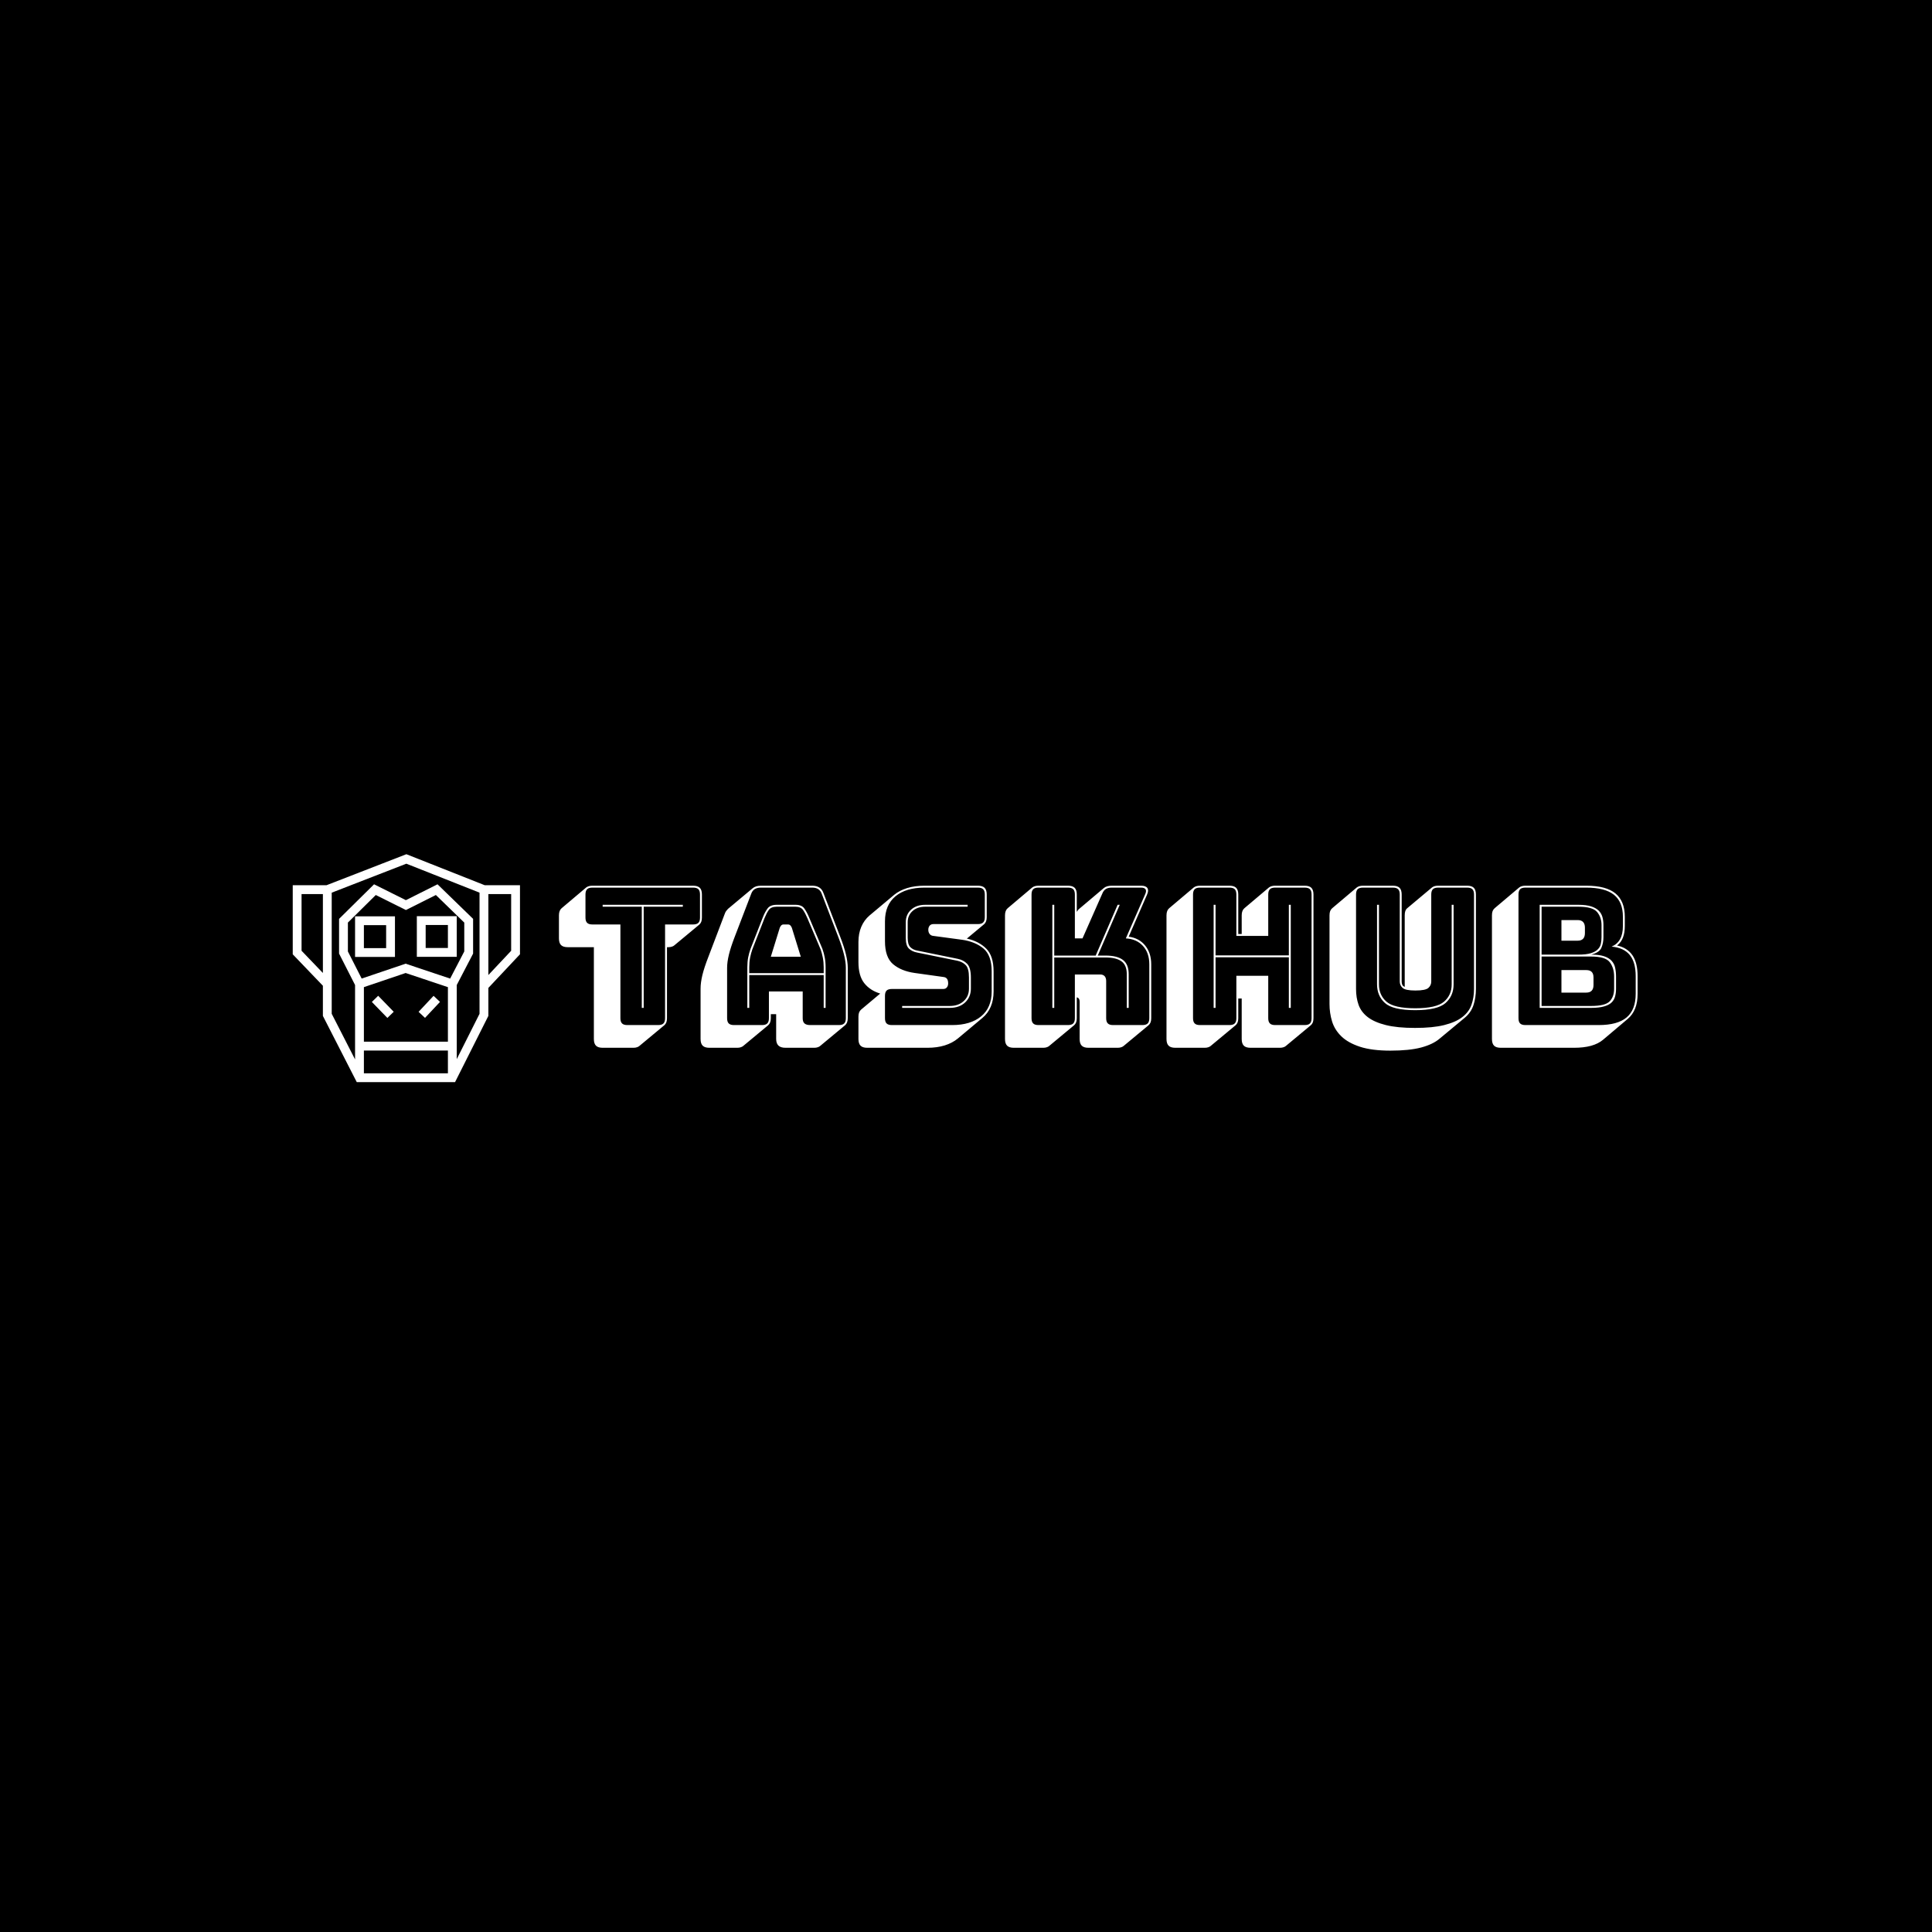 <svg xmlns="http://www.w3.org/2000/svg" version="1.1" xmlns:xlink="http://www.w3.org/1999/xlink" xmlns:svgjs="http://svgjs.dev/svgjs" width="1000" height="1000" viewBox="0 0 1000 1000"><rect width="1000" height="1000" fill="#000000"></rect><g transform="matrix(0.7,0,0,0.7,149.576,438.085)"><svg viewBox="0 0 396 70" data-background-color="#ffffff" preserveAspectRatio="xMidYMid meet" height="176" width="1000" xmlns="http://www.w3.org/2000/svg" xmlns:xlink="http://www.w3.org/1999/xlink"><g id="tight-bounds" transform="matrix(1,0,0,1,0.24,2.304)"><svg viewBox="0 0 395.52 67.032" height="67.032" width="395.52"><g><svg viewBox="0 0 493.116 83.573" height="67.032" width="395.52"><g transform="matrix(1,0,0,1,97.596,11.55)"><svg viewBox="0 0 395.52 60.472" height="60.472" width="395.52"><g id="textblocktransform"><svg viewBox="0 0 395.52 60.472" height="60.472" width="395.52" id="textblock"><g><svg viewBox="0 0 395.52 60.472" height="60.472" width="395.52"><g transform="matrix(1,0,0,1,0,0)"><svg width="395.52" viewBox="0.2 -36.5 282.54 43.2" height="60.472" data-palette-color="#1ebbd7"><path d="M19.75 5.95L19.75 5.95 11.65 5.95Q10.45 5.95 9.9 5.4 9.35 4.85 9.35 3.65L9.35 3.65 9.35-20.4 2.5-20.4Q1.3-20.4 0.75-20.95 0.2-21.5 0.2-22.7L0.2-22.7 0.2-28.75Q0.2-29.4 0.38-29.85 0.55-30.3 0.9-30.6L0.9-30.6 7.35-36.05Q7.6-36.25 8.03-36.38 8.45-36.5 8.95-36.5L8.95-36.5 35.35-36.5Q36.55-36.5 37.1-35.95 37.65-35.4 37.65-34.2L37.65-34.2 37.65-28.15Q37.65-27.5 37.48-27.05 37.3-26.6 36.95-26.3L36.95-26.3 30.45-20.9Q30.25-20.7 29.83-20.55 29.4-20.4 28.9-20.4L28.9-20.4 28.5-20.4 28.5-1.8Q28.5-1.15 28.33-0.7 28.15-0.25 27.8 0.05L27.8 0.05 21.3 5.45Q21.1 5.65 20.68 5.8 20.25 5.95 19.75 5.95ZM18.1 0L26.2 0Q27.15 0 27.58-0.43 28-0.85 28-1.8L28-1.8 28-26.35 35.35-26.35Q36.3-26.35 36.73-26.78 37.15-27.2 37.15-28.15L37.15-28.15 37.15-34.2Q37.15-35.15 36.73-35.58 36.3-36 35.35-36L35.35-36 8.95-36Q8-36 7.58-35.58 7.15-35.15 7.15-34.2L7.15-34.2 7.15-28.15Q7.15-27.2 7.58-26.78 8-26.35 8.95-26.35L8.95-26.35 16.3-26.35 16.3-1.8Q16.3-0.85 16.73-0.43 17.15 0 18.1 0L18.1 0ZM22.4-4.5L21.9-4.5 21.9-31 11.65-31 11.65-31.5 32.65-31.5 32.65-31 22.4-31 22.4-4.5ZM50.05-15.15L50.05-15.15 50.05-13.6 69.55-13.6 69.55-15.15Q69.55-16.5 69.32-17.65 69.1-18.8 68.75-19.8L68.75-19.8 65.3-27.95Q64.75-29.25 64.15-30.13 63.55-31 62.15-31L62.15-31 57.25-31Q55.75-31 55.15-30.13 54.55-29.25 54.05-28L54.05-28 50.85-19.8Q50.5-18.8 50.27-17.65 50.05-16.5 50.05-15.15ZM55.7-17.9L58.05-25.5Q58.25-25.95 58.47-26.15 58.7-26.35 59-26.35L59-26.35 60.25-26.35Q60.55-26.35 60.77-26.15 61-25.95 61.2-25.5L61.2-25.5 63.55-17.9 55.7-17.9ZM70.05-4.5L69.55-4.5 69.55-13.1 50.05-13.1 50.05-4.5 49.55-4.5 49.55-15.15Q49.55-16.55 49.77-17.73 50-18.9 50.4-20L50.4-20 53.6-28.2Q54.15-29.6 54.85-30.55 55.55-31.5 57.25-31.5L57.25-31.5 62.15-31.5Q63.8-31.5 64.47-30.55 65.15-29.6 65.75-28.15L65.75-28.15 69.2-20Q69.6-18.9 69.82-17.73 70.05-16.55 70.05-15.15L70.05-15.15 70.05-4.5ZM55.2-1.8L55.2-1.8 55.2-8.8 64.05-8.8 64.05-1.8Q64.05-0.85 64.52-0.43 65 0 66 0L66 0 73.55 0Q74.5 0 74.92-0.43 75.35-0.85 75.35-1.8L75.35-1.8 75.35-15Q75.35-16.5 74.87-18.45 74.4-20.4 73.4-23L73.4-23 69.05-34.35Q68.75-35.2 68.12-35.6 67.5-36 66.55-36L66.55-36 53.1-36Q52.1-36 51.47-35.6 50.85-35.2 50.55-34.35L50.55-34.35 46.2-23Q45.2-20.4 44.72-18.45 44.25-16.5 44.25-15L44.25-15 44.25-1.8Q44.25-0.85 44.67-0.43 45.1 0 46.05 0L46.05 0 53.4 0Q54.35 0 54.77-0.43 55.2-0.85 55.2-1.8ZM55 0.05L48.5 5.45Q48.3 5.65 47.87 5.8 47.45 5.95 46.95 5.95L46.95 5.95 39.6 5.95Q38.4 5.95 37.85 5.4 37.3 4.85 37.3 3.65L37.3 3.65 37.3-9.55Q37.3-11.1 37.77-13.08 38.25-15.05 39.3-17.75L39.3-17.75 43.6-29.05Q43.75-29.5 43.97-29.83 44.2-30.15 44.45-30.4L44.45-30.4 44.5-30.45 50.9-35.8Q51.3-36.15 51.85-36.33 52.4-36.5 53.1-36.5L53.1-36.5 66.55-36.5Q67.7-36.5 68.42-36.02 69.15-35.55 69.5-34.55L69.5-34.55 73.85-23.2Q74.9-20.5 75.37-18.53 75.85-16.55 75.85-15L75.85-15 75.85-1.8Q75.85-1.15 75.67-0.7 75.5-0.25 75.15 0.05L75.15 0.05 68.65 5.45Q68.45 5.65 68.02 5.8 67.6 5.95 67.1 5.95L67.1 5.95 59.55 5.95Q58.3 5.95 57.7 5.38 57.1 4.8 57.1 3.65L57.1 3.65 57.1-2.85 55.7-2.85 55.7-1.8Q55.7-1.15 55.52-0.7 55.35-0.25 55 0.05L55 0.05ZM96.75 5.95L80.95 5.95Q79.75 5.95 79.2 5.4 78.65 4.85 78.65 3.65L78.65 3.65 78.65-2.2Q78.65-2.85 78.82-3.3 79-3.75 79.35-4.05L79.35-4.05 84.35-8.25Q81.7-9.05 80.17-10.98 78.65-12.9 78.65-16.5L78.65-16.5 78.65-21.75Q78.65-24 79.4-25.75 80.15-27.5 81.55-28.7L81.55-28.7 88.05-34.15Q89.4-35.25 91.4-35.88 93.4-36.5 95.95-36.5L95.95-36.5 109.95-36.5Q111.15-36.5 111.7-35.95 112.25-35.4 112.25-34.2L112.25-34.2 112.25-28.25Q112.25-27.6 112.07-27.15 111.9-26.7 111.55-26.4L111.55-26.4 107.05-22.65Q110.2-21.95 112.12-20.03 114.05-18.1 114.05-14.05L114.05-14.05 114.05-8.8Q114.05-6.55 113.3-4.8 112.55-3.05 111.1-1.85L111.1-1.85 104.65 3.55Q103.25 4.7 101.25 5.33 99.25 5.95 96.75 5.95L96.75 5.95ZM87.4 0L103.2 0Q108 0 110.77-2.27 113.55-4.55 113.55-8.8L113.55-8.8 113.55-14.05Q113.55-18.25 111.4-20.05 109.25-21.85 105.75-22.35L105.75-22.35 98.3-23.35Q97.65-23.4 97.3-23.85 96.95-24.3 96.95-24.95L96.95-24.95Q96.95-25.6 97.3-26.03 97.65-26.45 98.3-26.45L98.3-26.45 109.95-26.45Q110.9-26.45 111.32-26.88 111.75-27.3 111.75-28.25L111.75-28.25 111.75-34.2Q111.75-35.15 111.32-35.58 110.9-36 109.95-36L109.95-36 95.95-36Q91.1-36 88.35-33.73 85.6-31.45 85.6-27.2L85.6-27.2 85.6-21.95Q85.6-17.75 87.72-15.95 89.85-14.15 93.35-13.65L93.35-13.65 100.85-12.6Q101.5-12.55 101.82-12.15 102.15-11.75 102.15-10.9L102.15-10.9Q102.15-10.3 101.82-9.88 101.5-9.45 100.85-9.45L100.85-9.45 87.4-9.45Q86.45-9.45 86.02-9.03 85.6-8.6 85.6-7.65L85.6-7.65 85.6-1.8Q85.6-0.85 86.02-0.43 86.45 0 87.4 0L87.4 0ZM96.15-31.5L107.25-31.5 107.25-31 96.15-31Q94.05-31 92.8-29.85 91.55-28.7 91.55-26.95L91.55-26.95 91.55-22.85Q91.55-21.1 92.25-20.4 92.95-19.7 94.1-19.5L94.1-19.5 104.65-17.35Q106.15-17.05 107.12-16.05 108.1-15.05 108.1-12.45L108.1-12.45 108.1-9.55Q108.1-7.35 106.6-5.93 105.1-4.5 102.55-4.5L102.55-4.5 90.1-4.5 90.1-5 102.55-5Q104.85-5 106.22-6.28 107.6-7.55 107.6-9.55L107.6-9.55 107.6-12.45Q107.6-14.8 106.77-15.68 105.95-16.55 104.55-16.85L104.55-16.85 94-19Q92.7-19.25 91.87-20.03 91.05-20.8 91.05-22.85L91.05-22.85 91.05-26.95Q91.05-28.95 92.45-30.23 93.85-31.5 96.15-31.5L96.15-31.5ZM129.94-17.7L129.94-4.5 129.44-4.5 129.44-31.5 129.94-31.5 129.94-18.2 140.79-18.2 146.54-31.5 147.09-31.5 141.34-18.2 143.39-18.2Q146.44-18.2 147.94-17.05 149.44-15.9 149.44-13.3L149.44-13.3 149.44-4.5 148.94-4.5 148.94-13.3Q148.94-15.7 147.54-16.7 146.14-17.7 143.39-17.7L143.39-17.7 129.94-17.7ZM125.79 0L133.54 0Q134.49 0 134.92-0.43 135.34-0.85 135.34-1.8L135.34-1.8 135.34-13.25 141.94-13.25Q142.74-13.25 143.14-12.8 143.54-12.35 143.54-11.55L143.54-11.55 143.54-1.8Q143.54-0.85 143.97-0.43 144.39 0 145.34 0L145.34 0 153.04 0Q153.99 0 154.42-0.43 154.84-0.85 154.84-1.8L154.84-1.8 154.84-15.9Q154.84-18.9 153.17-20.73 151.49-22.55 148.69-22.7L148.69-22.7 153.79-34.35Q154.14-35.15 153.84-35.58 153.54-36 152.69-36L152.69-36 144.99-36Q144.04-36 143.44-35.63 142.84-35.25 142.49-34.35L142.49-34.35 137.34-22.7 135.34-22.7 135.34-34.2Q135.34-35.15 134.92-35.58 134.49-36 133.54-36L133.54-36 125.79-36Q124.84-36 124.42-35.58 123.99-35.15 123.99-34.2L123.99-34.2 123.99-1.8Q123.99-0.85 124.42-0.43 124.84 0 125.79 0L125.79 0ZM135.14 0.05L135.14 0.05 128.64 5.45Q128.44 5.65 128.02 5.8 127.59 5.95 127.09 5.95L127.09 5.95 119.34 5.95Q118.14 5.95 117.59 5.4 117.04 4.85 117.04 3.65L117.04 3.65 117.04-28.75Q117.04-29.4 117.22-29.85 117.39-30.3 117.74-30.6L117.74-30.6 124.19-36.05Q124.44-36.25 124.87-36.38 125.29-36.5 125.79-36.5L125.79-36.5 133.54-36.5Q134.74-36.5 135.29-35.95 135.84-35.4 135.84-34.2L135.84-34.2 135.84-29.65Q135.99-29.85 136.14-30.08 136.29-30.3 136.49-30.45L136.49-30.45 142.94-35.9Q143.29-36.2 143.82-36.35 144.34-36.5 144.99-36.5L144.99-36.5 152.69-36.5Q153.94-36.5 154.34-35.88 154.74-35.25 154.24-34.15L154.24-34.15 149.44-23.15Q152.14-22.8 153.74-20.85 155.34-18.9 155.34-15.9L155.34-15.9 155.34-1.8Q155.34-1.15 155.17-0.7 154.99-0.25 154.64 0.05L154.64 0.05 148.14 5.45Q147.94 5.65 147.52 5.8 147.09 5.95 146.59 5.95L146.59 5.95 138.89 5.95Q137.69 5.95 137.14 5.4 136.59 4.85 136.59 3.65L136.59 3.65 136.59-6.1Q136.59-6.6 136.39-6.9 136.19-7.2 135.84-7.25L135.84-7.25 135.84-1.8Q135.84-1.15 135.67-0.7 135.49-0.25 135.14 0.05ZM172.19-4.5L171.69-4.5 171.69-31.5 172.19-31.5 172.19-18.25 191.39-18.25 191.39-31.5 191.89-31.5 191.89-4.5 191.39-4.5 191.39-17.75 172.19-17.75 172.19-4.5ZM168.09 0L175.84 0Q176.79 0 177.22-0.43 177.64-0.85 177.64-1.8L177.64-1.8 177.64-12.9 185.99-12.9 185.99-1.8Q185.99-0.85 186.42-0.43 186.84 0 187.79 0L187.79 0 195.54 0Q196.49 0 196.92-0.43 197.34-0.85 197.34-1.8L197.34-1.8 197.34-34.2Q197.34-35.15 196.92-35.58 196.49-36 195.54-36L195.54-36 187.79-36Q186.84-36 186.42-35.58 185.99-35.15 185.99-34.2L185.99-34.2 185.99-23.35 177.64-23.35 177.64-34.2Q177.64-35.15 177.22-35.58 176.79-36 175.84-36L175.84-36 168.09-36Q167.14-36 166.72-35.58 166.29-35.15 166.29-34.2L166.29-34.2 166.29-1.8Q166.29-0.85 166.72-0.43 167.14 0 168.09 0L168.09 0ZM177.44 0.05L177.44 0.05 170.94 5.45Q170.74 5.65 170.32 5.8 169.89 5.95 169.39 5.95L169.39 5.95 161.64 5.95Q160.44 5.95 159.89 5.4 159.34 4.85 159.34 3.65L159.34 3.65 159.34-28.75Q159.34-29.4 159.52-29.85 159.69-30.3 160.04-30.6L160.04-30.6 166.49-36.05Q166.74-36.25 167.17-36.38 167.59-36.5 168.09-36.5L168.09-36.5 175.84-36.5Q177.04-36.5 177.59-35.95 178.14-35.4 178.14-34.2L178.14-34.2 178.14-23.85 179.04-23.85 179.04-28.75Q179.04-29.4 179.22-29.85 179.39-30.3 179.74-30.6L179.74-30.6 186.19-36.05Q186.44-36.25 186.87-36.38 187.29-36.5 187.79-36.5L187.79-36.5 195.54-36.5Q196.74-36.5 197.29-35.95 197.84-35.4 197.84-34.2L197.84-34.2 197.84-1.8Q197.84-1.15 197.67-0.7 197.49-0.25 197.14 0.05L197.14 0.05 190.64 5.45Q190.44 5.65 190.02 5.8 189.59 5.95 189.09 5.95L189.09 5.95 181.34 5.95Q180.14 5.95 179.59 5.4 179.04 4.85 179.04 3.65L179.04 3.65 179.04-6.95 178.14-6.95 178.14-1.8Q178.14-1.15 177.97-0.7 177.79-0.25 177.44 0.05ZM217.99 6.7L217.99 6.7Q213.14 6.7 210.01 5.68 206.89 4.65 205.14 2.95 203.39 1.25 202.71-0.95 202.04-3.15 202.04-5.5L202.04-5.5 202.04-28.75Q202.04-29.4 202.21-29.85 202.39-30.3 202.74-30.6L202.74-30.6 209.19-36.05Q209.44-36.25 209.86-36.38 210.29-36.5 210.79-36.5L210.79-36.5 218.64-36.5Q219.84-36.5 220.39-35.95 220.94-35.4 220.94-34.2L220.94-34.2 220.94-11.4Q220.94-10.95 221.09-10.58 221.24-10.2 221.74-10L221.74-10 221.74-28.75Q221.74-29.4 221.89-29.85 222.04-30.3 222.34-30.55L222.34-30.55 222.39-30.6 228.89-36.05Q229.14-36.25 229.54-36.38 229.94-36.5 230.49-36.5L230.49-36.5 238.09-36.5Q239.29-36.5 239.84-35.95 240.39-35.4 240.39-34.2L240.39-34.2 240.39-9.45Q240.39-7.15 239.74-5.2 239.09-3.25 237.39-1.85L237.39-1.85 230.89 3.55Q229.14 5.05 226.04 5.88 222.94 6.7 217.99 6.7ZM239.89-9.45L239.89-9.45 239.89-34.2Q239.89-35.15 239.46-35.58 239.04-36 238.09-36L238.09-36 230.49-36Q229.54-36 229.11-35.58 228.69-35.15 228.69-34.2L228.69-34.2 228.69-11.4Q228.69-10.4 227.94-9.73 227.19-9.05 224.54-9.05L224.54-9.05Q221.94-9.05 221.19-9.73 220.44-10.4 220.44-11.4L220.44-11.4 220.44-34.2Q220.44-35.15 220.01-35.58 219.59-36 218.64-36L218.64-36 210.79-36Q209.84-36 209.41-35.58 208.99-35.15 208.99-34.2L208.99-34.2 208.99-9.45Q208.99-7.15 209.66-5.28 210.34-3.4 212.06-2.08 213.79-0.75 216.79 0 219.79 0.75 224.44 0.75L224.44 0.75Q229.09 0.75 232.09 0 235.09-0.75 236.81-2.08 238.54-3.4 239.21-5.28 239.89-7.15 239.89-9.45ZM214.49-10.65L214.49-31.5 214.99-31.5 214.99-10.65Q214.99-7.85 216.96-6.13 218.94-4.4 224.49-4.4L224.49-4.4Q230.04-4.4 232.04-6.13 234.04-7.85 234.04-10.65L234.04-10.65 234.04-31.5 234.54-31.5 234.54-10.65Q234.54-7.65 232.44-5.78 230.34-3.9 224.49-3.9L224.49-3.9Q218.64-3.9 216.56-5.78 214.49-7.65 214.49-10.65L214.49-10.65ZM266.09 5.95L246.89 5.95Q245.69 5.95 245.14 5.4 244.59 4.85 244.59 3.65L244.59 3.65 244.59-28.75Q244.59-29.4 244.76-29.85 244.94-30.3 245.29-30.6L245.29-30.6 251.74-36.05Q251.99-36.25 252.41-36.38 252.84-36.5 253.34-36.5L253.34-36.5 269.29-36.5Q274.49-36.5 276.94-34.48 279.39-32.45 279.39-28.35L279.39-28.35 279.39-25.95Q279.39-24.2 278.91-22.95 278.44-21.7 277.49-20.95L277.49-20.95 277.34-20.85Q280.04-20.25 281.39-18.28 282.74-16.3 282.74-12.8L282.74-12.8 282.74-8.2Q282.74-5.95 282.09-4.33 281.44-2.7 280.14-1.6L280.14-1.6 273.69 3.85Q272.44 4.9 270.54 5.43 268.64 5.95 266.09 5.95L266.09 5.95ZM253.34 0L272.54 0Q277.49 0 279.86-2 282.24-4 282.24-8.2L282.24-8.2 282.24-12.8Q282.24-16.45 280.69-18.35 279.14-20.25 275.94-20.55L275.94-20.55Q277.44-21.2 278.16-22.53 278.89-23.85 278.89-25.95L278.89-25.95 278.89-28.35Q278.89-32.25 276.54-34.13 274.19-36 269.29-36L269.29-36 253.34-36Q252.39-36 251.96-35.58 251.54-35.15 251.54-34.2L251.54-34.2 251.54-1.8Q251.54-0.85 251.96-0.43 252.39 0 253.34 0L253.34 0ZM270.54-4.5L270.54-4.5 257.09-4.5 257.09-31.5 267.24-31.5Q269.29-31.5 270.59-31.08 271.89-30.65 272.59-29.93 273.29-29.2 273.54-28.25 273.79-27.3 273.79-26.2L273.79-26.2 273.79-23Q273.79-21.5 273.26-20.25 272.74-19 270.59-18.45L270.59-18.45Q272.64-18.45 273.94-18.03 275.24-17.6 275.94-16.82 276.64-16.05 276.86-15 277.09-13.95 277.09-12.7L277.09-12.7 277.09-9.5Q277.09-8.4 276.84-7.48 276.59-6.55 275.91-5.9 275.24-5.25 273.94-4.88 272.64-4.5 270.54-4.5ZM267.24-31L267.24-31 257.59-31 257.59-18.45 267.24-18.45Q269.29-18.45 270.49-18.82 271.69-19.2 272.31-19.83 272.94-20.45 273.11-21.28 273.29-22.1 273.29-23L273.29-23 273.29-26.2Q273.29-28.2 272.14-29.6 270.99-31 267.24-31ZM262.79-22.1L262.79-27.5 267.04-27.5Q267.99-27.5 268.46-27 268.94-26.5 268.94-25.5L268.94-25.5 268.94-24.1Q268.94-23.1 268.46-22.6 267.99-22.1 267.04-22.1L267.04-22.1 262.79-22.1ZM270.59-17.95L270.59-17.95 257.59-17.95 257.59-5 270.54-5Q274.29-5 275.44-6.23 276.59-7.45 276.59-9.5L276.59-9.5 276.59-12.7Q276.59-14.95 275.46-16.45 274.34-17.95 270.59-17.95ZM262.79-8.5L262.79-14.4 269.29-14.4Q270.24-14.4 270.71-13.93 271.19-13.45 271.19-12.45L271.19-12.45 271.19-10.5Q271.19-9.5 270.71-9 270.24-8.5 269.29-8.5L269.29-8.5 262.79-8.5Z" opacity="1" transform="matrix(1,0,0,1,0,0)" fill="#ffffff" class="undefined-text-0" data-fill-palette-color="primary" id="text-0"></path></svg></g></svg></g></svg></g></svg></g><g><svg viewBox="0 0 83.32 83.573" height="83.573" width="83.32"><g><svg xmlns="http://www.w3.org/2000/svg" xmlns:xlink="http://www.w3.org/1999/xlink" version="1.1" x="0" y="0" viewBox="2.637 3 94.363 94.649" enable-background="new 0 0 100 100" xml:space="preserve" height="83.573" width="83.32" class="icon-icon-0" data-fill-palette-color="accent" id="icon-0"><path display="none" d="M62.653 97.752H37.887l-6.651-12.998V61.933L19.721 50.247V25.799l4.909-9.368H13.742V0.103l15.239 7.663v5.382l42.778-0.095V7.663L87 0v16.33H76.108l4.945 9.471v24.458L69.268 61.944v22.807L62.653 97.752zM39.894 94.473h20.747l4.312-8.475H35.558L39.894 94.473zM34.517 82.718h31.47V68.172l-2.67 5.307-2.929-1.475 4.578-9.103h-8.237l-6.344 6.44-6.307-6.44h-8.49l4.756 9.079-2.905 1.521-2.921-5.575V82.718zM34.517 59.623h10.94l4.936 5.038 4.963-5.038h10.631V24.562h10.722l-4.299-8.231-44.076 0.1-4.256 8.122 10.439-0.031V59.623zM69.268 39.394v17.934l8.507-8.437v-9.497H69.268zM23.002 48.902l8.234 8.356v-17.87l-8.234-0.023V48.902zM69.268 36.113h8.507v-8.271h-8.507V36.113zM23.002 36.085l8.234 0.024v-8.295l-8.234 0.025V36.085zM17.022 13.152h8.679V9.787l-8.679-4.363V13.152zM75.041 13.049h8.679V5.321l-8.679 4.364V13.049z" fill="#ffffff" data-fill-palette-color="accent"></path><path display="none" d="M67.344 98.334H55.887v-3.312h3.326l-5.066-15.948 3.862-11.865-8.113 8.208-7.747-7.655 3.75 11.317-5.283 15.943h3.538v3.312H32.489v-3.312h4.637l5.283-15.943-5.45-16.445-0.121-0.118H36.63V62.31l-5.797-5.729V43.218l5.797-6.104V13.868L50.339 0l12.794 13.902v23.155L69 42.991v13.095l-5.81 5.907-5.564 17.092 5.063 15.937h4.654V98.334zM39.943 60.925l9.924 9.808 10.08-10.199-0.079-6.75-9.53 10.061L39.943 53.627V60.925zM39.943 48.982l10.311 10.134 9.567-10.1V27.729H39.943V48.982zM34.146 55.196l2.485 2.455V41.924l-2.485 2.616V55.196zM63.134 49.667l0.088 7.554 2.466-2.495V44.353l-2.554-2.583V49.667zM45.486 24.416h8.691l-4.302-2.447L45.486 24.416zM56.146 21.724l3.675 2.089v-2.089H56.146zM39.943 21.724v1.99l3.568-1.99H39.943zM49.89 18.167l4.34 2.468V9.12l-3.978-4.32L45.81 9.294v11.147L49.89 18.167zM57.543 18.411h2.278v-3.217l-2.278-2.474V18.411zM39.943 18.411h2.554v-5.766l-2.554 2.584V18.411z" fill="#ffffff" data-fill-palette-color="accent"></path><path display="none" d="M79.359 98H56.263v-3.279h23.097V98zM44.646 98H21.138v-3.279h23.508V98zM68.28 86.246h-35.85L19.498 73.683V49.139L31.45 37.324l-0.205-22.943L43.955 1.375h13.006l12.496 13.014-0.206 22.944L81 49.147v24.526L68.28 86.246zM33.762 82.967h33.169l4.928-4.87v-33.49l-4.693-4.72-16.814 5.725-16.824-5.728-4.788 4.731v33.473L33.762 82.967zM22.778 72.297l2.682 2.604V47.857l-2.682 2.651V72.297zM75.139 47.906v26.949l2.581-2.549V50.5L75.139 47.906zM36.784 37.527l13.567 4.619 13.603-4.632-13.441-9.087L36.784 37.527zM34.65 28.298l0.059 6.669 10.061-6.669H34.65zM56.179 28.298l9.814 6.636 0.059-6.636H56.179zM36.787 13.403h9.498v13.89l4.246-2.813 4.092 2.766V13.403h9.34l-8.4-8.748H45.335L36.787 13.403zM57.902 25.018h8.179l0.075-8.335h-8.254V25.018zM34.621 25.018h8.384v-8.335h-8.459L34.621 25.018z" fill="#ffffff" data-fill-palette-color="accent"></path><path display="none" d="M68.306 98H32.129L7.786 73.731V25.512l12.242-13.139h25.149l5.202 5.504 5.081-5.504h24.724L93 25.489v48.25L68.306 98zM34.467 94.69h31.506v-3.157l-15.586-5.3-15.92 5.307V94.69zM69.283 91.039V92.4l20.407-20.05V26.837L78.791 15.683H56.909l-6.502 7.042-6.656-7.042H21.468L11.095 26.814v45.543l20.063 20.002v-1.298l-6.205-5.86V59.996l9.423-3.154H19.093V41.949h15.375v14.862l6.988-2.34-0.951-0.939h19.776l-0.95 0.939 6.54 2.189V41.949h15.374v14.893H66.41l8.803 2.946V85.18L69.283 91.039zM28.262 83.774l4.966 4.69 15.51-5.169V61.67l-4.645-4.591-15.831 5.298V83.774zM52.048 83.303l15.146 5.149 4.71-4.655V62.169l-15.211-5.09-4.645 4.591V83.303zM48.561 56.842l1.833 1.81 1.832-1.81H48.561zM69.181 53.532h8.755v-8.274h-8.755V53.532zM22.402 53.532h8.756v-8.274h-8.756V53.532zM90.162 15.461L78.304 3.326l2.367-2.312 11.858 12.135L90.162 15.461zM10.639 15.169l-2.396-2.283L19.55 1.028l2.395 2.284L10.639 15.169z" fill="#ffffff" data-fill-palette-color="accent"></path><path d="M70.034 97.649H29.229l-14.072-27.5v-12.53L2.637 44.563v-28.68h14.01L49.825 3l32.561 12.884H97v28.669L83.869 58.523v11.619L70.034 97.649zM32.183 93.985h34.89v-9.467h-34.89V93.985zM18.822 69.266l9.696 18.948V57.323l-6.643-13.058v-14.41l14.532-14.364 13.217 6.589 13.133-6.586 14.774 14.352v14.428l-6.795 13.057v30.766l9.467-18.823V18.961L49.812 6.937 18.822 18.97V69.266zM32.183 80.854h34.89V58.202l-17.556-5.875-17.334 5.869V80.854zM49.51 48.46l18.493 6.188 5.864-11.271V31.395L62.073 19.938l-12.443 6.24L37.119 19.94 25.541 31.386v12l5.724 11.252L49.51 48.46zM83.869 19.548v33.624l9.467-10.071V19.548H83.869zM6.301 43.09l8.856 9.234V19.548H6.301V43.09zM41.938 70.985l-6.451-6.644 2.629-2.554 6.451 6.644L41.938 70.985zM57.568 70.96l-2.674-2.505 6.222-6.643 2.675 2.506L57.568 70.96zM45.085 45.658H28.518v-16.87h16.567V45.658zM32.183 41.994h9.238v-9.542h-9.238V41.994zM70.737 45.602H54.17V28.731h16.567V45.602zM57.835 41.937h9.237v-9.541h-9.237V41.937z" fill="#ffffff" data-fill-palette-color="accent"></path></svg></g></svg></g></svg></g><defs></defs></svg><rect width="395.52" height="67.032" fill="none" stroke="none" visibility="hidden"></rect></g></svg></g></svg>